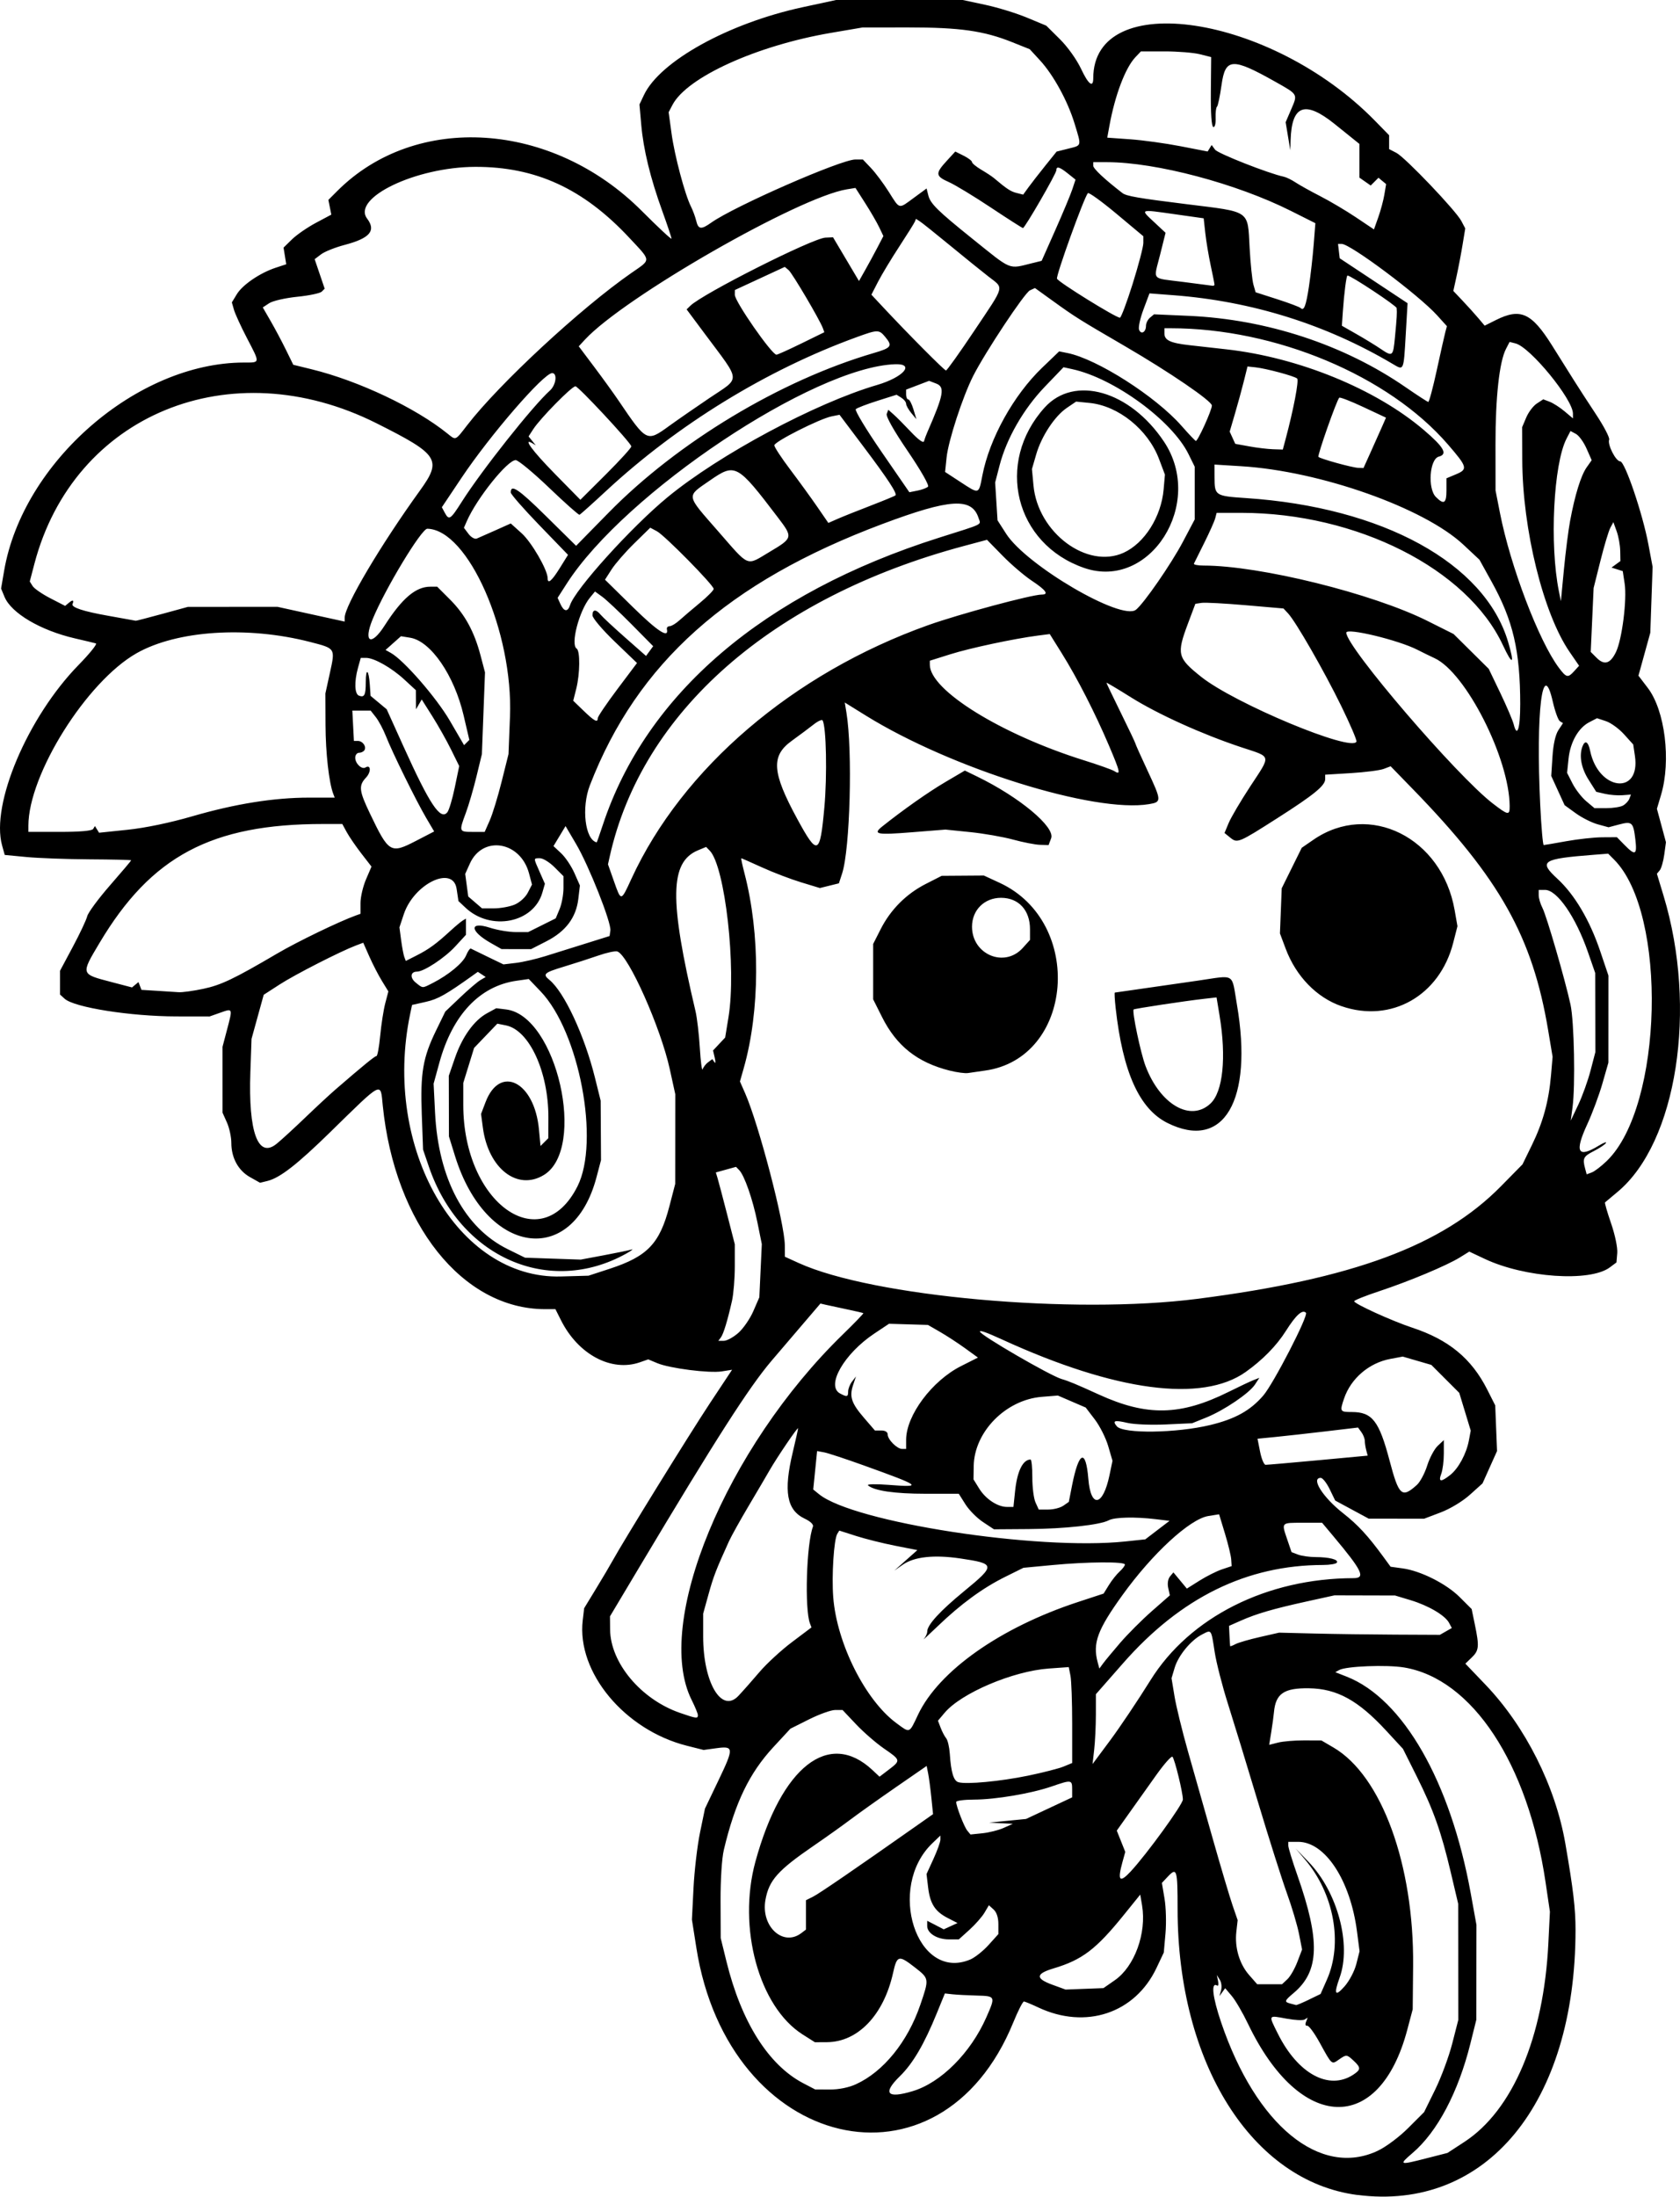 <?xml version="1.0" encoding="UTF-8" standalone="no"?>
<!-- Created with Inkscape (http://www.inkscape.org/) -->

<svg
   width="168.64mm"
   height="220.413mm"
   viewBox="0 0 168.64 220.413"
   version="1.1"
   id="svg1"
   xml:space="preserve"
   xmlns="http://www.w3.org/2000/svg"
   xmlns:svg="http://www.w3.org/2000/svg"><defs
     id="defs1" /><g
     id="layer1"
     transform="translate(121.38,73.891)"><path
       style="fill:#000000"
       d="M 14.861,146.351 C 4.284,144.978 -3.172,133.118 -3.172,117.665 c 0,-4.003 -0.07,-4.228 -1.007,-3.231 l -0.57,0.607 0.266,1.576 c 0.146,0.867 0.19,2.438 0.096,3.492 l -0.17,1.916 -0.729,1.542 c -2.157,4.56 -7.11,6.213 -11.881,3.964 -0.671,-0.316 -1.313,-0.582 -1.427,-0.591 -0.114,-0.009 -0.597,0.936 -1.072,2.1 -7.342,17.981 -28.593,12.977 -31.813,-7.491 l -0.445,-2.827 0.16,-3.175 c 0.088,-1.746 0.382,-4.252 0.654,-5.569 l 0.495,-2.394 1.366,-2.853 c 1.554,-3.246 1.539,-3.449 -0.23,-3.206 l -1.27,0.175 -1.678,-0.423 c -6.255,-1.576 -11.075,-7.378 -10.458,-12.588 l 0.143,-1.211 1.202,-1.973 c 0.661,-1.085 1.398,-2.33 1.637,-2.767 1.064,-1.942 7.745,-12.751 9.773,-15.812 l 2.237,-3.376 -1.025,0.164 c -1.261,0.202 -5.231,-0.303 -6.475,-0.822 l -0.916,-0.383 -0.841,0.293 c -2.855,0.995 -6.188,-0.778 -7.911,-4.208 l -0.565,-1.124 h -1.04 c -8.279,0 -15.092,-8.547 -16.293,-20.439 -0.241,-2.389 0.072,-2.549 -5.278,2.682 -3.317,3.243 -5.049,4.589 -6.298,4.894 l -0.742,0.181 -1.009,-0.567 c -1.179,-0.663 -1.873,-1.936 -1.873,-3.437 0,-0.582 -0.199,-1.501 -0.441,-2.042 l -0.441,-0.984 -9.2e-4,-3.307 -9.3e-4,-3.307 0.442,-1.675 c 0.588,-2.227 0.601,-2.194 -0.649,-1.753 l -1.092,0.385 -3.34,-0.005 c -4.603,-0.006 -10.242,-0.898 -11.207,-1.771 l -0.467,-0.423 v -1.192 -1.192 l 1.286,-2.405 c 0.707,-1.323 1.357,-2.703 1.445,-3.066 0.087,-0.364 1.116,-1.759 2.286,-3.1 1.17,-1.341 2.127,-2.472 2.127,-2.514 1.2e-4,-0.041 -1.875,-0.085 -4.167,-0.098 -2.292,-0.013 -5.148,-0.117 -6.347,-0.232 l -2.18,-0.209 -0.266,-0.958 c -1.145,-4.124 2.568,-12.874 7.687,-18.112 1.114,-1.14 1.893,-2.11 1.731,-2.156 -0.162,-0.046 -1.117,-0.274 -2.123,-0.507 -3.439,-0.797 -6.373,-2.529 -7.049,-4.16 l -0.346,-0.836 0.305,-1.781 c 1.872,-10.916 13.348,-20.882 24.065,-20.897 1.665,-0.002 1.65,0.121 0.306,-2.462 -0.596,-1.145 -1.179,-2.417 -1.297,-2.827 l -0.214,-0.745 0.502,-0.826 c 0.573,-0.942 2.319,-2.131 3.89,-2.65 l 1.067,-0.352 -0.135,-0.835 -0.135,-0.835 0.847,-0.828 c 0.466,-0.455 1.545,-1.2 2.398,-1.655 l 1.551,-0.827 -0.148,-0.738 -0.148,-0.738 0.884,-0.886 c 7.895,-7.909 21.586,-7.014 30.584,2 1.637,1.64 2.977,2.888 2.977,2.773 0,-0.115 -0.413,-1.351 -0.918,-2.746 -1.205,-3.328 -1.902,-6.183 -2.121,-8.687 l -0.178,-2.033 0.451,-0.95 c 1.612,-3.398 8.498,-7.204 15.935,-8.808 l 3.367,-0.726 6.35,0.002 6.35,0.002 2.249,0.48 c 1.237,0.264 3.123,0.843 4.191,1.287 l 1.942,0.807 1.366,1.355 c 0.789,0.783 1.691,2.048 2.137,2.997 0.728,1.552 1.213,1.92 1.214,0.922 0.004,-9.081 17.86,-6.386 28.277,4.267 l 1.422,1.454 v 0.696 0.696 l 0.73,0.378 c 0.885,0.458 5.967,5.785 6.518,6.832 l 0.394,0.748 -0.268,1.633 c -0.147,0.898 -0.416,2.31 -0.598,3.137 l -0.33,1.504 0.955,1.009 c 0.525,0.555 1.233,1.339 1.572,1.742 l 0.617,0.733 1.122,-0.561 c 2.468,-1.234 3.581,-0.734 5.63,2.526 0.798,1.269 1.798,2.862 2.222,3.54 0.425,0.678 1.42,2.213 2.213,3.411 0.792,1.199 1.382,2.332 1.31,2.52 -0.189,0.491 0.67,2.18 1.109,2.18 0.471,0 2.25,5.236 2.831,8.334 l 0.422,2.249 -0.116,3.307 -0.116,3.307 -0.595,2.153 -0.595,2.153 0.94,1.232 c 1.725,2.26 2.349,7.289 1.331,10.72 l -0.417,1.405 0.454,1.678 0.454,1.678 -0.17,1.238 c -0.093,0.681 -0.298,1.393 -0.454,1.581 l -0.285,0.343 0.665,2.197 c 3.433,11.334 1.342,24.778 -4.623,29.733 -0.638,0.53 -1.201,1.001 -1.25,1.047 -0.049,0.045 0.225,0.994 0.61,2.109 0.396,1.146 0.664,2.437 0.619,2.971 l -0.081,0.945 -0.675,0.502 c -1.988,1.477 -8.525,1.032 -12.533,-0.853 l -1.566,-0.737 -0.947,0.586 c -1.316,0.815 -5.099,2.398 -8.092,3.387 -1.382,0.457 -2.513,0.91 -2.513,1.008 0,0.254 3.791,1.979 5.821,2.649 3.678,1.214 5.958,3.097 7.541,6.228 l 0.794,1.571 0.092,2.291 0.092,2.291 -0.729,1.624 -0.729,1.624 -1.268,1.14 c -0.732,0.658 -1.973,1.408 -2.934,1.773 l -1.666,0.632 -2.778,-0.004 -2.778,-0.004 -1.682,-0.908 -1.682,-0.908 -0.553,-1.138 c -0.304,-0.626 -0.708,-1.138 -0.897,-1.138 -1.023,0 0.208,1.948 2.239,3.544 1.502,1.18 2.496,2.257 4.071,4.414 l 0.701,0.959 1.21,0.166 c 1.816,0.249 4.384,1.542 5.73,2.886 l 1.197,1.195 0.324,1.57 c 0.452,2.189 0.414,2.587 -0.316,3.29 l -0.641,0.617 2.031,2.123 c 3.991,4.172 7.007,10.171 8.004,15.92 0.799,4.609 1.026,6.539 1.024,8.693 -0.015,17.389 -8.97,28.25 -21.907,26.571 z m 6.979,-3.686 2.078,-0.531 1.696,-1.105 c 4.854,-3.163 7.965,-10.514 8.431,-19.925 l 0.157,-3.175 -0.438,-2.961 c -1.76,-11.91 -7.36,-20.408 -14.199,-21.545 -1.749,-0.291 -5.826,-0.13 -6.517,0.256 l -0.387,0.217 1.145,0.45 c 5.658,2.225 10.417,10.534 12.446,21.73 l 0.575,3.175 -0.007,4.763 -0.007,4.763 -0.593,2.381 c -1.215,4.879 -3.307,8.84 -5.793,10.971 -1.432,1.227 -1.374,1.249 1.413,0.536 z m -4.904,-0.757 c 0.821,-0.388 2.148,-1.382 3.046,-2.279 l 1.591,-1.591 1.107,-2.249 c 0.609,-1.237 1.381,-3.321 1.717,-4.63 l 0.61,-2.381 -0.006,-5.821 -0.006,-5.821 -0.747,-3.164 c -0.967,-4.094 -1.737,-6.261 -3.424,-9.637 l -1.373,-2.747 -1.689,-1.829 c -2.809,-3.041 -4.936,-4.208 -7.744,-4.249 -2.516,-0.037 -3.349,0.534 -3.518,2.412 -0.034,0.381 -0.156,1.272 -0.27,1.979 l -0.208,1.285 0.894,-0.227 c 0.492,-0.125 1.672,-0.224 2.622,-0.22 l 1.727,0.007 1.219,0.714 c 4.823,2.827 8.08,11.757 7.986,21.894 l -0.041,4.366 -0.548,2.067 c -2.801,10.564 -10.777,10.259 -15.986,-0.612 -0.523,-1.091 -1.252,-2.342 -1.62,-2.778 l -0.67,-0.794 -0.288,0.397 -0.288,0.397 0.166,-0.59 c 0.091,-0.324 0.031,-0.801 -0.133,-1.058 l -0.299,-0.468 0.126,0.596 c 0.069,0.328 0.03,0.537 -0.086,0.465 -0.643,-0.397 -0.48,1.113 0.399,3.702 3.509,10.337 9.95,15.603 15.737,12.866 z m -46.694,-5.975 c 2.834,-0.853 5.807,-3.83 7.379,-7.387 0.946,-2.141 0.94,-2.153 -0.967,-2.203 -0.91,-0.024 -1.999,-0.081 -2.42,-0.127 l -0.767,-0.084 -0.821,2.012 c -1.261,3.092 -2.393,5.02 -3.693,6.29 -1.77,1.73 -1.299,2.278 1.29,1.499 z m -5.708,-0.689 c 2.758,-1.251 5.197,-4.256 6.465,-7.966 0.902,-2.638 0.902,-2.632 -0.54,-3.757 -1.631,-1.27 -1.797,-1.228 -2.195,0.56 -0.939,4.217 -3.529,6.925 -6.639,6.94 l -1.205,0.006 -1.232,-0.781 c -4.385,-2.781 -6.552,-10.715 -4.738,-17.345 2.611,-9.539 7.378,-13.27 11.742,-9.189 l 0.717,0.671 0.937,-0.714 c 1.205,-0.919 1.199,-0.948 -0.496,-2.115 -0.788,-0.543 -2.045,-1.634 -2.793,-2.425 l -1.361,-1.439 h -0.743 c -0.409,0 -1.586,0.422 -2.616,0.937 l -1.873,0.937 -1.698,1.834 c -2.429,2.623 -3.857,5.579 -4.984,10.315 -0.204,0.859 -0.34,2.972 -0.332,5.159 l 0.015,3.704 0.575,2.339 c 1.498,6.089 4.221,10.404 7.718,12.229 l 1.191,0.621 1.455,0.007 c 0.906,0.004 1.899,-0.195 2.631,-0.527 z m 49.928,-0.96 c 0.77,-0.505 0.777,-0.712 0.044,-1.395 -0.697,-0.649 -0.73,-0.652 -1.496,-0.116 -0.727,0.509 -0.684,0.547 -1.907,-1.683 -0.538,-0.981 -1.108,-1.755 -1.267,-1.721 -0.167,0.036 -0.218,-0.121 -0.121,-0.374 l 0.168,-0.437 -0.307,0.19 c -0.169,0.104 -0.983,0.065 -1.81,-0.088 -1.876,-0.347 -1.836,-0.417 -0.867,1.523 2.007,4.017 5.117,5.703 7.562,4.101 z m -4.456,-7.53 1.174,-0.568 0.643,-1.454 c 1.612,-3.645 0.701,-8.622 -2.203,-12.037 l -0.948,-1.115 1.315,1.365 c 2.897,3.007 4.306,8.268 3.106,11.6 -0.606,1.681 -0.455,1.951 0.493,0.879 0.481,-0.544 1.003,-1.535 1.184,-2.249 l 0.324,-1.276 -0.257,-1.984 c -0.666,-5.139 -3.196,-8.996 -5.899,-8.996 h -0.997 v 0.382 c 0,0.21 0.41,1.549 0.912,2.977 2.312,6.579 2.216,9.628 -0.371,11.805 -0.934,0.786 -0.969,0.895 -0.342,1.059 0.255,0.067 0.515,0.135 0.578,0.152 0.063,0.017 0.643,-0.225 1.289,-0.537 z m -19.478,-1.951 c 1.982,-1.374 3.203,-4.727 2.733,-7.508 l -0.183,-1.081 -1.656,2.049 c -2.777,3.436 -4.168,4.495 -7.03,5.35 -1.818,0.543 -1.856,1.016 -0.132,1.645 l 1.323,0.483 1.902,-0.073 1.902,-0.073 z m 17.313,-0.09 c 0.291,-0.271 0.744,-1.055 1.006,-1.741 l 0.477,-1.248 -0.31,-1.577 c -0.171,-0.867 -0.718,-2.703 -1.216,-4.079 -0.498,-1.376 -1.809,-5.508 -2.913,-9.183 -1.104,-3.675 -2.462,-8.114 -3.018,-9.864 -0.556,-1.751 -1.148,-4.067 -1.316,-5.148 -0.363,-2.342 -0.303,-2.26 -1.278,-1.756 -1.116,0.577 -2.37,2.102 -2.738,3.329 l -0.316,1.056 0.301,1.822 c 0.166,1.002 0.77,3.476 1.343,5.497 0.573,2.021 1.702,5.996 2.508,8.834 0.806,2.838 1.695,5.826 1.976,6.641 l 0.51,1.481 -0.132,1.167 c -0.178,1.583 0.309,3.229 1.284,4.34 l 0.81,0.923 h 1.246 1.246 z m -31.84,-1.98 c 0.468,-0.196 1.298,-0.851 1.844,-1.456 l 0.992,-1.1 v -1.017 c 0,-0.643 -0.175,-1.175 -0.476,-1.448 l -0.476,-0.431 -0.443,0.75 c -0.244,0.412 -0.923,1.183 -1.509,1.713 l -1.066,0.963 h -0.999 c -1.181,0 -2.175,-0.615 -2.175,-1.345 v -0.521 l 0.83,0.429 0.83,0.429 0.691,-0.316 0.691,-0.316 -0.989,-0.509 c -1.271,-0.653 -1.768,-1.433 -1.963,-3.081 l -0.157,-1.326 0.695,-1.517 c 0.382,-0.835 0.695,-1.704 0.695,-1.932 v -0.414 l -0.803,0.769 c -4.64,4.445 -1.567,13.915 3.788,11.674 z m -16.942,-2.658 0.463,-0.351 v -1.473 -1.473 l 0.728,-0.365 c 0.616,-0.309 4.194,-2.762 10.612,-7.275 l 1.418,-0.997 -0.17,-1.661 c -0.093,-0.914 -0.238,-2.002 -0.321,-2.419 l -0.151,-0.757 -3.082,2.129 c -1.695,1.171 -3.736,2.623 -4.537,3.226 -0.8,0.603 -2.467,1.791 -3.704,2.639 -3.625,2.486 -4.503,3.47 -4.859,5.443 -0.48,2.656 1.763,4.731 3.603,3.334 z m 33.057,-6.18 c 1.608,-1.725 5.242,-6.733 5.242,-7.225 0,-0.692 -0.812,-4.024 -1.044,-4.287 -0.098,-0.111 -0.826,0.708 -1.617,1.818 -0.792,1.111 -2.01,2.823 -2.707,3.806 l -1.268,1.786 0.427,1.068 0.427,1.068 -0.282,1.016 c -0.522,1.88 -0.292,2.146 0.823,0.95 z m -12.75,-4.373 0.926,-0.412 -1.191,-0.06 -1.191,-0.06 1.852,-0.183 1.852,-0.183 2.315,-1.084 2.315,-1.084 v -0.811 c 0,-0.957 -0.073,-0.968 -2.049,-0.286 -2.061,0.711 -5.635,1.316 -7.806,1.322 -0.982,0.003 -1.786,0.109 -1.786,0.236 0,0.436 0.801,2.501 1.118,2.883 l 0.317,0.382 1.201,-0.123 c 0.66,-0.068 1.618,-0.309 2.127,-0.536 z m 2.446,-5.242 c 1.493,-0.308 3.101,-0.72 3.574,-0.916 l 0.86,-0.356 v -3.949 c 0,-2.172 -0.078,-4.337 -0.172,-4.811 l -0.172,-0.862 -2.01,0.144 c -3.597,0.258 -8.788,2.465 -10.452,4.442 l -0.667,0.792 0.27,0.71 c 0.149,0.391 0.398,0.864 0.553,1.052 0.156,0.188 0.319,0.883 0.364,1.544 0.126,1.88 0.378,2.719 0.861,2.865 0.793,0.239 4.209,-0.081 6.992,-0.655 z m 12.297,-9.583 c 3.942,-6.331 11.689,-10.222 20.381,-10.236 1.234,-0.002 0.88,-0.739 -2.009,-4.187 l -1.149,-1.371 H 9.371 c -2.176,0 -2.127,-0.055 -1.532,1.691 l 0.428,1.256 0.648,0.246 c 0.356,0.135 1.146,0.248 1.755,0.25 1.389,0.004 2.336,0.25 2.147,0.556 -0.08,0.129 -0.703,0.235 -1.386,0.236 -7.655,0.01 -14.286,3.265 -20.073,9.856 l -2.731,3.11 -0.002,2.049 c -0.001,1.127 -0.077,2.704 -0.168,3.504 l -0.165,1.455 1.771,-2.381 c 0.974,-1.31 2.795,-4.025 4.046,-6.034 z m -23.336,3.464 c 2.09,-4.4 8.266,-8.749 16.058,-11.307 l 2.57,-0.844 0.531,-0.859 c 0.292,-0.472 0.773,-1.078 1.069,-1.346 0.296,-0.268 0.538,-0.587 0.538,-0.71 0,-0.307 -3.761,-0.28 -7.276,0.052 l -2.91,0.275 -1.852,0.918 c -2.236,1.108 -4.439,2.72 -6.747,4.937 -0.946,0.909 -1.571,1.482 -1.389,1.275 0.182,-0.208 0.331,-0.54 0.331,-0.739 0,-0.657 1.282,-2.057 3.699,-4.041 3.184,-2.613 3.167,-2.764 -0.378,-3.287 -2.637,-0.39 -4.623,-0.174 -5.772,0.625 l -0.856,0.596 1.159,-1.03 1.159,-1.03 -2.224,-0.437 c -1.223,-0.24 -2.987,-0.681 -3.919,-0.979 l -1.695,-0.542 -0.199,0.322 c -0.343,0.555 -0.577,4.189 -0.409,6.362 0.358,4.641 3.22,10.341 6.346,12.64 1.38,1.015 1.259,1.063 2.169,-0.853 z m -22.098,0.048 c 0,-0.15 -0.281,-0.835 -0.625,-1.521 -3.845,-7.675 3.426,-25.25 15.176,-36.685 1.173,-1.141 2.099,-2.1 2.059,-2.13 -0.04,-0.03 -0.788,-0.205 -1.661,-0.387 -0.873,-0.182 -1.826,-0.387 -2.118,-0.456 l -0.53,-0.124 -1.851,2.165 c -1.018,1.191 -2.387,2.794 -3.042,3.561 -2.258,2.647 -5.6,7.861 -13.231,20.636 l -3.002,5.027 0.012,1.323 c 0.031,3.347 3.106,7.012 7.017,8.363 1.647,0.569 1.795,0.588 1.795,0.227 z m 4.061,-1.931 c 0.458,-0.485 1.414,-1.565 2.123,-2.4 0.709,-0.835 2.173,-2.183 3.254,-2.996 l 1.964,-1.478 -0.15,-0.391 c -0.553,-1.442 -0.353,-8.026 0.296,-9.717 0.081,-0.212 -0.242,-0.528 -0.824,-0.803 -1.812,-0.86 -2.146,-2.725 -1.197,-6.684 0.29,-1.21 0.527,-2.28 0.527,-2.378 0,-0.206 -2.134,2.939 -2.876,4.238 -0.273,0.478 -1.203,2.06 -2.066,3.515 -0.863,1.455 -1.758,3.063 -1.99,3.572 -1.3,2.861 -1.557,3.527 -2.051,5.31 l -0.542,1.955 v 2.287 c 0,4.635 1.846,7.754 3.532,5.97 z m 38.336,-5.336 c 0.752,-0.873 2.179,-2.3 3.172,-3.172 l 1.806,-1.584 -0.163,-0.742 c -0.098,-0.444 -0.026,-0.906 0.178,-1.152 l 0.341,-0.411 0.675,0.814 0.675,0.814 1.278,-0.803 c 0.703,-0.442 1.715,-0.949 2.249,-1.128 l 0.971,-0.325 -0.043,-0.667 c -0.024,-0.367 -0.307,-1.537 -0.63,-2.6 l -0.587,-1.933 -1.081,0.173 c -1.855,0.297 -5.619,3.763 -8.629,7.945 -2.507,3.484 -2.994,4.806 -2.48,6.728 l 0.17,0.634 0.366,-0.502 c 0.201,-0.276 0.981,-1.217 1.732,-2.09 z m 14.008,-0.572 1.936,-0.44 3.572,0.088 c 1.965,0.049 5.596,0.098 8.07,0.109 l 4.498,0.021 0.599,-0.342 0.599,-0.342 -0.279,-0.522 c -0.402,-0.751 -2.068,-1.731 -3.863,-2.272 l -1.553,-0.468 -3.043,-0.008 -3.043,-0.008 -2.778,0.611 c -3.368,0.741 -5.043,1.229 -6.615,1.925 l -1.191,0.527 0.047,0.978 c 0.026,0.538 0.056,1.012 0.066,1.054 0.011,0.042 0.249,-0.048 0.531,-0.198 0.281,-0.151 1.383,-0.472 2.447,-0.713 z m -13.511,-9.59 2.016,-0.212 1.216,-0.929 1.216,-0.929 -1.38,-0.166 c -2.084,-0.25 -4.131,-0.203 -4.713,0.108 -0.878,0.47 -4.43,0.859 -8.067,0.884 l -3.463,0.024 -1.1,-0.728 c -0.605,-0.4 -1.4,-1.203 -1.766,-1.783 l -0.666,-1.056 h -3.339 c -3.102,0 -5.155,-0.3 -5.775,-0.844 -0.143,-0.126 0.768,-0.147 2.051,-0.049 3.496,0.269 3.335,0.141 -2.455,-1.944 -1.819,-0.655 -3.621,-1.249 -4.005,-1.319 l -0.698,-0.128 -0.194,1.929 -0.194,1.929 0.586,0.475 c 3.485,2.822 21.919,5.665 30.73,4.739 z m -6.212,-3.586 0.552,-0.386 0.32,-1.628 c 0.682,-3.467 1.387,-3.757 1.64,-0.674 0.244,2.977 1.468,2.762 2.122,-0.373 L -9.707,72.684 -10.138,71.209 c -0.237,-0.812 -0.841,-2.014 -1.343,-2.671 l -0.913,-1.196 -1.398,-0.602 -1.398,-0.602 -1.605,0.129 c -3.624,0.291 -6.793,3.511 -6.843,6.952 l -0.019,1.335 0.568,0.917 c 0.652,1.053 1.848,1.843 2.79,1.843 h 0.649 l 0.167,-1.6 c 0.207,-1.984 0.775,-3.142 1.549,-3.159 0.102,-0.002 0.183,0.806 0.18,1.795 -0.003,0.99 0.141,2.121 0.32,2.514 l 0.325,0.714 h 0.957 c 0.526,0 1.205,-0.174 1.509,-0.386 z m 35.485,-2.082 c 0.328,-0.295 0.796,-1.17 1.04,-1.944 0.244,-0.774 0.719,-1.666 1.057,-1.983 l 0.613,-0.576 v 1.352 c 0,0.743 -0.116,1.657 -0.258,2.03 -0.313,0.823 -0.045,0.861 0.891,0.125 0.834,-0.656 1.632,-2.131 1.886,-3.486 l 0.182,-0.972 -0.576,-1.895 -0.576,-1.895 -1.402,-1.402 -1.402,-1.402 -1.434,-0.417 -1.434,-0.417 -1.25,0.234 c -2.135,0.399 -3.958,1.961 -4.642,3.978 -0.441,1.3 -0.413,1.35 0.771,1.35 2.057,0 2.744,0.883 3.799,4.875 0.933,3.533 1.231,3.799 2.734,2.446 z m -9.908,-2.481 4.976,-0.463 -0.144,-0.535 c -0.079,-0.294 -0.145,-0.72 -0.147,-0.947 -0.002,-0.227 -0.156,-0.621 -0.342,-0.875 l -0.338,-0.463 -3.3,0.39 c -1.815,0.215 -4.085,0.467 -5.044,0.561 l -1.745,0.171 0.258,1.306 c 0.142,0.718 0.391,1.309 0.554,1.312 0.163,0.003 2.535,-0.203 5.272,-0.457 z m -41.356,-2.054 c 0,-2.446 2.594,-5.923 5.518,-7.397 l 1.69,-0.852 -1.289,-0.934 c -0.709,-0.513 -1.838,-1.25 -2.509,-1.637 l -1.22,-0.704 -1.955,-0.058 -1.955,-0.058 -1.471,0.98 c -3.043,2.028 -4.883,5.242 -3.441,6.014 0.702,0.376 0.811,0.348 0.811,-0.205 0,-0.263 0.177,-0.71 0.393,-0.992 l 0.393,-0.514 -0.288,0.865 c -0.391,1.17 -0.172,1.822 1.105,3.303 l 1.084,1.257 h 0.641 c 0.393,0 0.641,0.153 0.641,0.397 0,0.513 0.942,1.455 1.455,1.455 h 0.397 z M 0.107,69.095 C 2.614,68.488 4.125,67.649 5.429,66.138 c 1.026,-1.189 4.555,-8.035 4.282,-8.308 -0.357,-0.358 -1.007,0.232 -2.017,1.831 -0.928,1.47 -2.348,2.918 -4.031,4.111 -4.376,3.103 -13.054,1.953 -24.4,-3.235 -1.605,-0.734 -2.278,-0.975 -2.278,-0.817 0,0.333 7.053,4.427 8.202,4.761 0.726,0.211 1.489,0.529 3.736,1.554 4.834,2.207 8.206,2.135 13.053,-0.279 1.025,-0.511 2.133,-1.033 2.462,-1.162 l 0.598,-0.234 -0.442,0.675 c -0.575,0.877 -3.108,2.591 -4.899,3.313 l -1.41,0.569 -2.646,0.121 c -1.455,0.067 -3.178,-0.002 -3.829,-0.153 -1.322,-0.306 -1.556,-0.233 -1.083,0.337 0.636,0.766 5.988,0.693 9.381,-0.128 z M -47.267,59.854 c 0.496,-0.436 1.174,-1.418 1.506,-2.183 l 0.604,-1.391 0.124,-2.669 0.124,-2.669 -0.442,-2.182 c -0.469,-2.316 -1.302,-4.702 -1.829,-5.243 l -0.318,-0.326 -1.013,0.28 -1.013,0.28 0.174,0.576 c 0.096,0.317 0.524,1.938 0.952,3.602 l 0.777,3.027 v 2.214 c 0,1.218 -0.126,2.773 -0.279,3.456 -0.449,1.996 -0.856,3.334 -1.124,3.689 l -0.249,0.331 h 0.552 c 0.304,0 0.958,-0.356 1.454,-0.792 z M -1.187,56.434 C 14.434,54.431 23.416,51.102 29.286,45.139 l 2.163,-2.197 0.942,-1.93 c 1.113,-2.279 1.695,-4.401 1.918,-6.985 l 0.162,-1.88 -0.446,-2.664 C 32.458,20.113 29.179,14.271 20.45,5.297 l -2.237,-2.3 -0.694,0.264 c -0.381,0.145 -1.859,0.335 -3.284,0.422 l -2.591,0.158 V 4.28 c 0,0.658 -1.105,1.562 -4.762,3.897 -3.951,2.523 -4.05,2.563 -4.776,1.975 l -0.569,-0.461 0.421,-1.008 c 0.232,-0.554 1.196,-2.191 2.143,-3.636 2.135,-3.258 2.205,-2.936 -0.857,-3.95 -3.933,-1.303 -8.397,-3.322 -11.113,-5.027 -1.346,-0.845 -2.447,-1.5 -2.447,-1.454 0,0.045 0.655,1.411 1.455,3.035 0.8,1.624 1.455,3.004 1.455,3.066 0,0.062 0.536,1.259 1.191,2.661 1.447,3.097 1.453,3.202 0.184,3.417 -5.476,0.925 -19.873,-3.574 -28.442,-8.889 l -2.108,-1.307 0.165,1.002 c 0.632,3.83 0.367,13.709 -0.433,16.157 l -0.322,0.984 -0.954,0.236 -0.954,0.236 -1.896,-0.576 c -1.043,-0.317 -2.801,-0.988 -3.908,-1.493 -1.106,-0.504 -2.045,-0.917 -2.085,-0.917 -0.041,0 0.103,0.677 0.318,1.503 1.588,6.081 1.56,13.815 -0.072,19.551 l -0.382,1.343 0.515,1.17 c 1.379,3.132 3.98,13.092 3.989,15.274 l 0.004,1.139 1.389,0.632 c 7.424,3.379 27.581,5.189 40.018,3.594 z m -3,-17.645 c -2.824,-1.407 -4.49,-5.104 -5.204,-11.547 -0.093,-0.837 -0.13,-1.529 -0.083,-1.537 0.047,-0.009 1.216,-0.177 2.599,-0.373 1.382,-0.196 3.97,-0.568 5.75,-0.827 3.819,-0.554 3.352,-0.842 3.909,2.406 1.65,9.623 -1.325,14.691 -6.971,11.878 z M 0.132,36.836 C 1.382,35.662 1.737,32.209 1.04,28.005 l -0.301,-1.817 -1.228,0.139 c -1.929,0.218 -7.009,0.986 -7.095,1.072 -0.181,0.181 0.704,4.39 1.194,5.678 1.473,3.876 4.526,5.635 6.523,3.759 z M -26.058,33.532 c -3.235,-0.815 -5.324,-2.469 -6.779,-5.368 l -0.894,-1.782 V 23.604 20.826 l 0.752,-1.483 c 0.996,-1.964 2.567,-3.539 4.526,-4.538 l 1.601,-0.816 2.117,-0.015 2.117,-0.015 1.587,0.735 c 8.528,3.948 7.441,17.627 -1.497,18.841 -0.632,0.086 -1.387,0.195 -1.678,0.243 -0.291,0.048 -1.124,-0.063 -1.852,-0.247 z m 7.342,-12.304 0.728,-0.807 V 19.341 c 0,-1.909 -1.144,-3.146 -2.91,-3.146 -1.674,0 -2.91,1.232 -2.91,2.898 0,2.798 3.262,4.165 5.093,2.134 z m 32.003,5.844 C 10.789,26.209 8.719,24.079 7.676,21.298 l -0.574,-1.53 0.089,-2.264 0.089,-2.264 1.005,-2.032 1.005,-2.032 1.175,-0.809 c 5.604,-3.856 12.893,-0.227 14.171,7.054 l 0.285,1.624 -0.43,1.677 c -1.359,5.304 -6.232,8.066 -11.204,6.348 z m -32.97,-16.718 c -1.005,-0.274 -2.943,-0.612 -4.308,-0.751 l -2.481,-0.254 -3.326,0.266 c -3.6,0.288 -4.009,0.207 -3.004,-0.593 2.128,-1.692 4.608,-3.437 6.318,-4.443 l 1.956,-1.152 1.217,0.591 c 4.262,2.071 7.873,5.081 7.445,6.207 l -0.258,0.679 -0.866,-0.026 c -0.477,-0.014 -1.689,-0.25 -2.694,-0.524 z m -40.482,43.059 c 3.781,-1.238 5.006,-2.522 5.978,-6.261 l 0.585,-2.249 0.004,-4.498 0.004,-4.498 -0.554,-2.527 c -0.912,-4.156 -4.12,-11.364 -5.251,-11.798 -0.196,-0.075 -1.049,0.104 -1.897,0.399 -0.847,0.295 -2.403,0.797 -3.458,1.116 -2.028,0.614 -2.183,0.754 -1.476,1.334 1.495,1.227 3.519,5.572 4.572,9.814 l 0.573,2.307 0.017,2.984 0.017,2.984 -0.451,1.708 c -2.409,9.131 -11.114,7.835 -14.2,-2.114 l -0.613,-1.975 -0.007,-3.043 -0.007,-3.043 0.621,-1.8 c 0.729,-2.11 1.918,-3.765 3.215,-4.473 l 0.926,-0.505 1.002,0.124 c 5.066,0.627 8.105,13.97 3.781,16.606 -2.661,1.622 -5.581,-0.643 -6.126,-4.752 l -0.182,-1.371 0.453,-1.187 c 1.454,-3.807 4.91,-2.044 5.359,2.733 l 0.157,1.671 0.392,-0.392 0.392,-0.392 0.006,-2.072 c 0.013,-4.591 -1.918,-8.778 -4.263,-9.247 l -0.862,-0.172 -1.166,1.216 -1.166,1.216 -0.543,1.757 -0.543,1.757 v 2.208 c 0,9.861 7.811,15.424 11.465,8.163 2.262,-4.494 0.176,-15.509 -3.702,-19.557 l -1.19,-1.242 -1.236,0.177 c -3.694,0.53 -6.422,3.427 -7.735,8.214 l -0.58,2.112 0.145,2.911 c 0.331,6.625 2.962,11.561 7.301,13.697 l 1.73,0.852 2.795,0.096 2.795,0.096 2.31,-0.433 c 1.27,-0.238 2.518,-0.495 2.772,-0.572 0.254,-0.076 0.019,0.107 -0.521,0.407 -7.753,4.309 -16.692,0.373 -19.798,-8.717 l -0.588,-1.72 -0.129,-3.551 c -0.151,-4.153 0.111,-5.684 1.435,-8.402 l 0.925,-1.899 1.499,-1.427 c 0.825,-0.785 1.738,-1.565 2.029,-1.734 l 0.529,-0.308 -0.395,-0.259 -0.395,-0.259 -0.448,0.32 c -2.752,1.967 -3.545,2.415 -4.761,2.689 l -1.395,0.314 -0.19,0.908 c -2.816,13.444 4.756,26.627 15.125,26.336 l 2.778,-0.078 z M 39.928,42.581 c 5.635,-5.469 6.093,-24.842 0.714,-30.221 l -0.594,-0.594 -1.435,0.112 c -5.21,0.406 -5.573,0.644 -3.659,2.407 1.729,1.593 3.247,4.159 4.294,7.26 l 0.829,2.455 -0.002,4.366 -0.002,4.366 -0.602,2.099 c -0.331,1.154 -1.013,2.987 -1.514,4.072 -1.305,2.825 -0.968,3.451 1.16,2.154 0.485,-0.295 0.804,-0.412 0.71,-0.26 -0.094,0.153 -0.64,0.516 -1.212,0.808 -1.057,0.539 -1.154,0.732 -0.878,1.759 l 0.155,0.577 0.514,-0.19 c 0.283,-0.105 0.968,-0.631 1.523,-1.169 z m -133.541,-1.703 c 0.484,-0.395 1.773,-1.576 2.865,-2.625 1.091,-1.049 2.461,-2.319 3.043,-2.822 2.802,-2.422 3.952,-3.36 4.117,-3.36 0.099,0 0.267,-0.923 0.374,-2.051 0.107,-1.128 0.335,-2.586 0.506,-3.241 l 0.312,-1.191 -0.645,-1.052 c -0.355,-0.578 -0.922,-1.678 -1.261,-2.443 l -0.615,-1.391 -0.733,0.277 c -1.568,0.593 -6.114,2.914 -7.647,3.905 l -1.611,1.041 -0.611,2.212 -0.611,2.212 -0.117,3.335 c -0.212,6.033 0.769,8.712 2.635,7.192 z m 131.895,-7.352 0.483,-1.852 -0.009,-3.969 -0.009,-3.969 -0.736,-2.117 c -1.225,-3.523 -3.088,-6.218 -4.3,-6.218 h -0.634 v 0.542 c 0,0.298 0.17,0.871 0.378,1.273 0.415,0.802 2.264,7.172 2.814,9.694 0.37,1.697 0.496,8.129 0.202,10.319 l -0.178,1.323 0.753,-1.587 c 0.414,-0.873 0.97,-2.421 1.236,-3.44 z m -88.574,-0.837 0.418,-0.308 0.208,0.308 c 0.114,0.169 0.13,-0.026 0.035,-0.434 l -0.173,-0.742 0.608,-0.648 0.608,-0.648 0.336,-2.05 c 0.807,-4.922 -0.346,-15.135 -1.885,-16.707 l -0.362,-0.37 -0.804,0.333 c -2.851,1.181 -2.911,4.92 -0.26,16.15 0.155,0.655 0.35,2.322 0.434,3.704 0.084,1.382 0.212,2.335 0.285,2.117 0.072,-0.218 0.32,-0.536 0.55,-0.705 z M -100.989,25.331 c 1.81,-0.384 3.088,-0.993 7.462,-3.561 2.008,-1.179 6.192,-3.2 7.871,-3.804 l 0.463,-0.166 V 16.716 c 0,-0.596 0.249,-1.662 0.552,-2.368 l 0.552,-1.284 -1.015,-1.311 c -0.558,-0.721 -1.218,-1.684 -1.466,-2.138 l -0.451,-0.827 h -1.932 c -11.192,0 -17.256,3.228 -22.443,11.946 -1.883,3.165 -1.902,3.1 1.187,3.909 l 2.08,0.545 0.324,-0.269 0.324,-0.269 0.15,0.39 0.15,0.39 1.535,0.096 c 0.844,0.053 1.833,0.116 2.196,0.141 0.364,0.025 1.471,-0.126 2.459,-0.336 z m 23.02,-0.572 c 1.62,-0.829 3.059,-2.015 3.377,-2.783 0.176,-0.425 0.393,-0.733 0.482,-0.684 0.089,0.049 0.86,0.425 1.714,0.837 l 1.552,0.748 1.249,-0.148 c 0.687,-0.081 2.013,-0.386 2.946,-0.677 0.934,-0.291 2.769,-0.865 4.079,-1.275 l 2.381,-0.746 0.079,-0.554 c 0.111,-0.776 -2.153,-6.49 -3.433,-8.666 l -1.066,-1.812 -0.606,1.004 -0.606,1.004 0.771,0.721 c 0.424,0.396 1.021,1.285 1.327,1.976 l 0.555,1.255 -0.159,1.344 c -0.222,1.877 -1.264,3.263 -3.194,4.25 l -1.55,0.793 -1.483,-0.003 -1.483,-0.003 -1.073,-0.608 c -2.129,-1.205 -2.188,-2.212 -0.09,-1.535 0.746,0.241 1.915,0.438 2.597,0.438 h 1.241 l 1.383,-0.689 1.383,-0.689 0.389,-0.931 c 0.214,-0.512 0.389,-1.464 0.389,-2.115 v -1.185 l -0.9,-0.9 c -0.495,-0.495 -1.15,-0.9 -1.455,-0.9 -0.675,0 -0.673,-0.068 -0.033,1.379 l 0.523,1.182 -0.253,0.882 c -0.875,3.053 -5.184,3.9 -7.717,1.518 l -0.707,-0.664 -0.184,-1.226 c -0.361,-2.406 -4.286,-0.516 -5.306,2.555 l -0.434,1.308 0.172,1.299 c 0.095,0.714 0.239,1.472 0.32,1.685 l 0.148,0.386 1.099,-0.558 c 1.209,-0.614 1.951,-1.154 3.348,-2.437 0.509,-0.468 1.075,-0.941 1.257,-1.052 l 0.331,-0.202 v 0.815 0.815 l -1.085,1.177 c -1.062,1.152 -3.137,2.515 -3.828,2.515 -0.66,0 -0.731,0.612 -0.127,1.101 0.726,0.588 0.639,0.585 1.68,0.053 z m 8.246,-7.88 c 0.508,-0.212 1.084,-0.733 1.323,-1.195 l 0.423,-0.819 -0.298,-1.12 c -0.859,-3.225 -4.646,-3.851 -5.94,-0.983 l -0.467,1.035 0.152,1.133 0.152,1.133 0.693,0.596 0.693,0.596 h 1.184 c 0.651,0 1.589,-0.169 2.084,-0.376 z m 11.724,-2.587 c 5.115,-11.114 16.25,-20.628 29.79,-25.455 3.1,-1.105 10.391,-3.068 11.396,-3.068 0.747,0 0.436,-0.44 -0.975,-1.377 -0.764,-0.508 -2.092,-1.642 -2.952,-2.521 l -1.563,-1.598 -2.318,0.62 c -19.237,5.148 -32.322,16.621 -35.558,31.175 l -0.171,0.767 0.593,1.68 c 0.731,2.07 0.701,2.073 1.759,-0.225 z m 100.777,-3.962 c -0.204,-1.719 -0.332,-1.836 -1.631,-1.492 l -1.058,0.28 -1.084,-0.296 c -0.596,-0.163 -1.589,-0.662 -2.206,-1.109 l -1.122,-0.813 -0.671,-1.466 -0.671,-1.466 0.124,-1.939 c 0.079,-1.225 0.296,-2.201 0.59,-2.65 l 0.466,-0.71 -0.31,-0.191 c -0.17,-0.105 -0.492,-0.989 -0.714,-1.965 -1.033,-4.53 -1.711,1.031 -1.262,10.359 0.107,2.219 0.265,4.033 0.352,4.03 0.087,-0.003 1.11,-0.177 2.274,-0.388 1.164,-0.21 2.781,-0.387 3.594,-0.392 l 1.477,-0.009 0.772,0.786 c 1.079,1.1 1.266,1.001 1.08,-0.568 z m -122.407,0.156 1.831,-0.948 -0.805,-1.367 c -1.001,-1.702 -3.383,-6.536 -4.034,-8.19 -0.268,-0.68 -0.723,-1.537 -1.011,-1.903 l -0.524,-0.666 h -0.92 -0.92 l 0.079,1.521 0.079,1.521 h 0.397 c 0.481,0 0.884,0.566 0.66,0.928 -0.089,0.144 -0.334,0.262 -0.543,0.262 -0.21,0 -0.381,0.224 -0.381,0.497 0,0.583 0.657,1.207 1.028,0.977 0.543,-0.336 0.588,0.446 0.058,1.01 -0.762,0.811 -0.707,1.319 0.39,3.609 1.896,3.961 2.072,4.066 4.617,2.749 z m 40.998,-3.34 c 0.293,-3.232 0.194,-8.127 -0.176,-8.75 -0.067,-0.113 -0.465,0.066 -0.885,0.397 -0.419,0.331 -1.42,1.078 -2.224,1.66 -2.087,1.512 -1.97,3.159 0.554,7.805 2.054,3.779 2.296,3.68 2.731,-1.113 z m -22.228,1.708 c 4.362,-13.157 16.163,-23.226 33.743,-28.791 4.614,-1.46 4.195,-1.254 3.972,-1.956 -0.668,-2.105 -2.844,-1.974 -9.663,0.581 -15.494,5.806 -24.61,13.946 -29.359,26.217 -0.869,2.246 -0.486,5.456 0.684,5.728 0.017,0.004 0.297,-0.797 0.622,-1.779 z m -51.171,0.435 0.181,-0.293 0.207,0.335 0.207,0.335 2.869,-0.299 c 1.777,-0.185 4.249,-0.7 6.495,-1.352 4.309,-1.252 8.193,-1.872 11.716,-1.872 h 2.574 l -0.146,-0.38 c -0.431,-1.124 -0.765,-4.09 -0.777,-6.896 l -0.013,-3.175 0.457,-2.086 c 0.541,-2.465 0.567,-2.424 -1.99,-3.082 -6.322,-1.627 -13.384,-1.165 -17.432,1.138 -5.011,2.851 -10.848,12.161 -10.848,17.3 v 0.619 h 3.159 c 2.024,0 3.224,-0.105 3.34,-0.293 z m 39.811,-0.856 c 0.28,-0.632 0.818,-2.388 1.196,-3.903 l 0.688,-2.753 0.148,-3.769 c 0.333,-8.478 -4.193,-18.757 -8.298,-18.846 -0.582,-0.013 -4.24,6.039 -5.493,9.088 -0.956,2.327 -0.15,2.749 1.205,0.632 1.75,-2.735 3.126,-3.905 4.591,-3.905 h 0.687 l 1.288,1.288 c 1.494,1.494 2.433,3.213 3.064,5.61 l 0.448,1.701 -0.156,4.101 -0.156,4.101 -0.545,2.249 c -0.3,1.237 -0.78,2.879 -1.066,3.648 -0.701,1.885 -0.693,1.908 0.685,1.908 h 1.206 z m -4.259,-0.815 c 0.172,-0.207 0.511,-1.336 0.753,-2.509 l 0.441,-2.132 -0.818,-1.659 c -0.45,-0.912 -1.297,-2.416 -1.882,-3.341 l -1.064,-1.683 -0.286,0.492 -0.286,0.492 -0.008,-0.958 -0.008,-0.958 -1.164,-1.073 c -1.287,-1.186 -3.027,-2.169 -3.84,-2.169 h -0.527 l -0.276,0.992 c -0.388,1.397 -0.347,2.629 0.092,2.798 0.554,0.213 0.687,-0.052 0.687,-1.365 0,-1.469 0.301,-1.275 0.405,0.262 l 0.076,1.124 0.81,0.674 0.81,0.674 1.691,3.741 c 2.624,5.805 3.704,7.428 4.393,6.598 z m 106.64,-0.616 c -0.026,-4.789 -4.399,-13.406 -7.537,-14.851 -0.437,-0.201 -1.214,-0.581 -1.728,-0.844 -1.904,-0.976 -7.136,-2.234 -7.136,-1.716 0,1.438 11.093,14.366 14.714,17.147 1.543,1.186 1.692,1.209 1.687,0.265 z m 11.367,-0.059 c 0.264,-0.141 0.554,-0.448 0.644,-0.682 l 0.163,-0.424 -0.859,0.065 c -0.473,0.036 -1.256,-0.026 -1.742,-0.138 l -0.882,-0.203 -0.771,-1.217 c -0.739,-1.165 -0.967,-2.412 -0.611,-3.34 0.257,-0.67 0.577,-0.486 0.769,0.441 0.83,4.022 5.091,4.504 4.495,0.509 l -0.171,-1.145 -0.924,-1.023 c -0.508,-0.563 -1.326,-1.156 -1.817,-1.317 l -0.892,-0.295 -0.784,0.406 c -1.09,0.563 -1.905,2.004 -2.076,3.669 l -0.145,1.408 0.549,1.077 c 0.302,0.592 0.921,1.389 1.375,1.771 l 0.826,0.695 h 1.188 c 0.653,0 1.404,-0.116 1.668,-0.257 z m -51.582,-6.006 c -1.396,-3.279 -3.202,-6.809 -4.75,-9.285 l -1.201,-1.922 -1.191,0.154 c -2.416,0.313 -6.806,1.249 -8.797,1.876 l -2.051,0.645 v 0.404 c 0,2.552 7.149,6.983 15.478,9.592 1.455,0.456 2.821,0.941 3.035,1.079 0.676,0.434 0.611,0.121 -0.524,-2.545 z M -74.838,-2.09 c -0.943,-4.043 -3.302,-7.477 -5.368,-7.812 l -0.925,-0.15 -0.774,0.689 -0.774,0.689 0.529,0.295 c 1.301,0.725 4.573,4.483 5.926,6.806 l 1.428,2.452 0.264,-0.264 0.264,-0.264 z m 88.08,-0.987 c -1.72,-3.516 -4.541,-8.425 -5.323,-9.265 l -0.46,-0.494 -3.794,-0.328 c -2.087,-0.181 -4.077,-0.286 -4.424,-0.235 l -0.63,0.094 -0.744,1.984 c -1.153,3.075 -1.06,3.444 1.342,5.353 3.369,2.678 15.15,7.585 15.575,6.488 0.053,-0.137 -0.641,-1.756 -1.542,-3.598 z m 17.98,-0.123 c -0.004,-5.389 -0.71,-8.418 -2.869,-12.317 l -1.225,-2.212 -1.607,-1.503 c -3.959,-3.704 -14.381,-7.388 -22.277,-7.876 l -2.712,-0.168 0.004,1.297 c 0.006,1.818 0.069,1.86 3.171,2.066 13.715,0.914 23.957,6.533 26.297,14.426 0.679,2.29 0.457,2.427 -0.524,0.325 C 25.905,-16.816 14.801,-22.427 3.22,-22.432 l -2.472,-0.001 -0.142,0.542 c -0.078,0.298 -0.568,1.399 -1.09,2.447 -0.522,1.048 -0.992,1.995 -1.046,2.104 -0.054,0.109 0.382,0.198 0.969,0.198 5.651,0 16.972,2.802 22.497,5.568 l 2.595,1.299 1.765,1.748 1.765,1.748 1.163,2.425 c 0.64,1.334 1.245,2.752 1.345,3.151 0.344,1.376 0.654,0.427 0.652,-1.998 z m -92.602,1.377 c 0,-0.161 0.887,-1.473 1.972,-2.917 l 1.972,-2.624 -2.236,-2.147 c -1.236,-1.187 -2.236,-2.367 -2.236,-2.639 0,-0.611 0.348,-0.633 0.828,-0.053 0.2,0.242 1.305,1.27 2.457,2.285 l 2.094,1.846 0.358,-0.49 0.358,-0.49 -2.187,-2.212 c -1.203,-1.216 -2.517,-2.451 -2.92,-2.744 l -0.733,-0.532 -0.507,0.617 c -1.087,1.323 -1.972,4.72 -1.333,5.115 0.358,0.221 0.335,2.53 -0.04,4.019 l -0.305,1.21 1.032,0.997 c 1.092,1.055 1.429,1.234 1.429,0.757 z m 98.03,-4.736 0.481,-0.531 -0.954,-1.387 c -2.639,-3.836 -4.727,-12.297 -4.75,-19.247 l -0.011,-3.307 0.411,-0.972 c 0.226,-0.534 0.703,-1.163 1.059,-1.396 l 0.648,-0.424 0.646,0.246 c 0.355,0.135 1.026,0.566 1.491,0.957 l 0.845,0.711 -0.002,-0.487 c -0.007,-1.434 -4.282,-6.655 -5.758,-7.033 l -0.601,-0.154 -0.364,0.704 c -0.664,1.286 -1.057,4.86 -1.052,9.568 l 0.005,4.63 0.445,2.267 c 1.055,5.367 3.906,12.854 5.913,15.527 0.756,1.006 0.905,1.038 1.547,0.329 z m 4.181,-1.904 c 0.61,-1.249 1.119,-5.258 0.872,-6.878 l -0.189,-1.243 -0.564,-0.179 -0.564,-0.179 0.446,-0.326 0.446,-0.326 -0.02,-1.029 c -0.011,-0.566 -0.17,-1.445 -0.353,-1.953 l -0.333,-0.924 -0.308,0.575 c -0.169,0.316 -0.615,1.803 -0.991,3.305 l -0.684,2.73 -0.145,3.207 -0.145,3.207 0.58,0.58 c 0.782,0.782 1.378,0.61 1.952,-0.565 z m -95.266,-2.294 c -0.036,-0.164 0.084,-0.298 0.267,-0.298 0.183,0 0.63,-0.268 0.992,-0.595 0.362,-0.328 1.284,-1.113 2.048,-1.744 0.764,-0.632 1.389,-1.264 1.389,-1.405 0,-0.378 -4.908,-5.362 -5.694,-5.783 l -0.673,-0.36 -1.605,1.571 c -0.883,0.864 -1.905,2.038 -2.272,2.608 l -0.667,1.038 2.806,2.756 c 2.472,2.427 3.623,3.174 3.409,2.213 z m -50.671,-1.532 2.583,-0.706 4.498,-0.004 4.498,-0.004 2.778,0.611 c 1.528,0.336 3.046,0.669 3.373,0.74 l 0.595,0.129 v -0.391 c 0,-1.197 3.603,-7.28 7.553,-12.751 2.238,-3.1 1.906,-3.615 -4.358,-6.756 -14.662,-7.353 -30.41,-0.884 -34.342,14.108 l -0.463,1.767 0.287,0.459 c 0.158,0.253 0.957,0.804 1.775,1.225 l 1.488,0.766 0.404,-0.335 c 0.367,-0.305 0.509,-0.244 0.338,0.145 -0.148,0.337 1.088,0.743 3.616,1.188 1.468,0.258 2.697,0.48 2.731,0.492 0.035,0.012 1.225,-0.296 2.646,-0.684 z m 97.753,-0.419 c 0.8,-0.633 3.542,-4.598 4.717,-6.823 l 1.183,-2.239 v -2.646 -2.646 l -0.624,-1.266 c -1.655,-3.362 -7.456,-7.603 -11.65,-8.518 l -0.896,-0.196 -1.882,1.961 c -2.131,2.221 -3.835,5.184 -4.535,7.886 l -0.445,1.72 0.119,1.897 0.119,1.897 0.866,1.35 c 2.037,3.175 11.586,8.762 13.027,7.622 z m -5.191,-4.195 c -6.958,-2.393 -8.974,-10.561 -3.972,-16.096 2.971,-3.288 8.564,-1.691 11.977,3.421 4.137,6.195 -1.392,14.95 -8.005,12.676 z m 3.95,-1.524 c 2.1,-0.954 3.781,-3.61 4.021,-6.356 l 0.13,-1.485 -0.594,-1.574 c -1.111,-2.943 -4.071,-5.329 -6.969,-5.618 l -1.353,-0.135 -0.926,0.628 c -1.22,0.827 -2.547,2.838 -3.079,4.666 l -0.428,1.473 0.155,1.658 c 0.441,4.725 5.379,8.407 9.043,6.743 z m -55.567,5.263 c 0.505,-1.591 6.152,-7.841 9.792,-10.838 5.196,-4.278 14.868,-9.456 21.034,-11.261 2.632,-0.77 3.837,-2.145 1.824,-2.081 -8.201,0.264 -27.14,12.907 -32.984,22.021 l -0.911,1.42 0.287,0.63 c 0.349,0.766 0.735,0.81 0.958,0.108 z m 100.392,-8.474 c 0.481,-2.587 1.087,-4.546 1.656,-5.353 l 0.509,-0.723 -0.519,-1.173 c -0.285,-0.645 -0.764,-1.304 -1.064,-1.465 l -0.545,-0.292 -0.399,0.771 c -1.309,2.532 -1.713,10.627 -0.764,15.32 l 0.199,0.984 0.303,-3.175 c 0.167,-1.746 0.447,-3.949 0.623,-4.895 z m -101.417,4.746 0.825,-1.326 -2.869,-2.967 c -1.578,-1.632 -2.872,-3.109 -2.876,-3.282 -0.019,-0.891 0.77,-0.364 3.529,2.357 l 3.027,2.986 3.267,-3.33 c 6.942,-7.077 17.248,-13.278 26.617,-16.015 1.777,-0.519 1.906,-0.703 1.139,-1.623 -0.619,-0.742 -0.744,-0.74 -2.893,0.042 -9.014,3.28 -17.951,8.768 -25.13,15.431 -1.375,1.276 -2.571,2.347 -2.658,2.38 -0.087,0.033 -1.461,-1.187 -3.054,-2.712 -1.593,-1.525 -3.102,-2.772 -3.353,-2.772 -0.829,0 -3.892,3.82 -4.897,6.107 l -0.3,0.683 0.464,0.615 c 0.258,0.341 0.626,0.549 0.828,0.466 0.201,-0.082 1.05,-0.457 1.888,-0.833 l 1.523,-0.683 1.098,0.99 c 0.995,0.897 2.602,3.673 2.602,4.495 4.1e-4,0.638 0.405,0.305 1.222,-1.009 z m 21.049,-1.616 c 2.357,-1.4 2.37,-1.454 0.853,-3.449 -4.107,-5.398 -4.281,-5.493 -6.851,-3.715 -2.374,1.641 -2.419,1.359 0.811,5.052 3.243,3.708 2.803,3.529 5.187,2.112 z m 10.141,-4.642 c 1.31,-0.503 2.435,-0.968 2.5,-1.032 0.195,-0.193 -0.74,-1.619 -3.242,-4.942 l -2.37,-3.148 -0.794,0.159 c -1.196,0.239 -5.751,2.54 -5.751,2.905 0,0.175 0.715,1.266 1.59,2.424 0.874,1.158 2.095,2.839 2.712,3.735 l 1.122,1.63 0.926,-0.407 c 0.509,-0.224 1.998,-0.819 3.308,-1.322 z m -41.02,-0.408 c 2,-3.15 7.106,-9.59 8.842,-11.151 0.613,-0.551 0.764,-1.745 0.221,-1.745 -0.846,0 -6.212,6.196 -9.093,10.5 l -1.981,2.96 0.292,0.546 c 0.427,0.797 0.564,0.709 1.719,-1.11 z m 98.832,-1.136 v -1.204 l 0.926,-0.387 c 1.247,-0.521 1.192,-0.731 -0.783,-3.015 C 17.99,-36.206 6.653,-40.954 -3.861,-40.954 h -0.633 v 0.52 c 0,0.686 0.594,0.965 2.514,1.18 0.873,0.098 2.54,0.285 3.704,0.415 7.249,0.812 14.992,3.974 19.822,8.095 2.025,1.728 2.421,2.431 1.505,2.67 -0.93,0.243 -1.144,3.202 -0.293,4.053 0.806,0.806 1.058,0.645 1.058,-0.675 z m -81.822,-4.416 c -0.162,-0.486 -5.32,-6.021 -5.611,-6.021 -0.368,0 -3.519,3.202 -4.232,4.301 l -0.473,0.729 0.362,0.446 0.362,0.446 -0.331,-0.199 c -1.02,-0.613 -0.014,0.758 2.238,3.051 l 2.569,2.615 2.592,-2.582 c 1.425,-1.42 2.561,-2.674 2.524,-2.786 z m 29.783,4.054 c 0.135,-0.135 -0.725,-1.642 -2.034,-3.566 -1.413,-2.075 -2.208,-3.487 -2.111,-3.742 l 0.157,-0.41 0.537,0.474 c 0.295,0.261 1.081,1.051 1.745,1.755 0.744,0.789 1.244,1.144 1.302,0.926 0.051,-0.195 0.197,-0.592 0.325,-0.883 1.666,-3.81 1.801,-4.56 0.883,-4.909 l -0.699,-0.266 -1.153,0.44 -1.153,0.44 v 0.493 c 0,0.271 0.099,0.493 0.22,0.493 0.121,0 0.354,0.446 0.517,0.992 l 0.297,0.992 -0.517,-0.625 c -0.284,-0.344 -0.517,-0.761 -0.517,-0.929 0,-0.167 -0.215,-0.438 -0.478,-0.603 l -0.478,-0.299 -1.939,0.615 c -1.066,0.338 -2.037,0.713 -2.156,0.832 -0.12,0.12 1.042,2.044 2.581,4.277 l 2.798,4.06 0.82,-0.164 c 0.451,-0.09 0.925,-0.269 1.053,-0.397 z m 5.459,-1.146 c 0.717,-3.694 3.129,-8.038 5.985,-10.781 l 1.719,-1.651 0.833,0.167 c 2.966,0.593 8.853,4.348 11.449,7.304 0.703,0.8 1.348,1.481 1.434,1.514 0.183,0.069 1.618,-3.089 1.614,-3.551 -0.005,-0.453 -4.249,-3.349 -8.734,-5.96 -4.631,-2.695 -4.958,-2.9 -7.233,-4.538 l -1.793,-1.291 -0.503,0.232 c -0.537,0.248 -4.482,6.194 -5.695,8.584 -1.054,2.078 -2.495,6.493 -2.671,8.184 l -0.151,1.455 1.519,0.992 c 1.932,1.262 1.848,1.287 2.227,-0.661 z m 39,-2.381 c 0.411,-0.91 0.92,-2.046 1.13,-2.527 l 0.382,-0.873 -2.279,-1.068 c -1.254,-0.587 -2.339,-1.008 -2.413,-0.934 -0.265,0.265 -2.216,5.81 -2.089,5.937 0.2,0.2 3.387,1.079 3.989,1.1 l 0.533,0.019 z m -8.58,-1.191 c 0.813,-3.037 1.372,-5.96 1.173,-6.136 -0.282,-0.25 -3.125,-1.012 -4.193,-1.124 l -0.79,-0.083 -0.362,1.455 c -0.199,0.8 -0.601,2.271 -0.894,3.268 l -0.532,1.813 0.279,0.612 0.279,0.612 1.405,0.256 c 0.773,0.141 1.847,0.27 2.387,0.287 l 0.982,0.031 z m -82.134,-1.458 c 3.203,-4.149 11.395,-11.741 16.47,-15.264 2.021,-1.403 2.036,-1.137 -0.207,-3.54 -4.603,-4.929 -9.391,-7.13 -15.469,-7.112 -5.95,0.018 -12.413,3.118 -10.839,5.199 0.916,1.211 0.268,1.966 -2.257,2.631 -0.946,0.249 -2.011,0.673 -2.367,0.943 l -0.647,0.49 0.503,1.48 0.503,1.48 -0.297,0.297 c -0.163,0.163 -1.27,0.395 -2.458,0.515 -1.189,0.12 -2.453,0.409 -2.81,0.643 l -0.649,0.425 0.794,1.376 c 0.437,0.757 1.126,2.052 1.531,2.878 l 0.737,1.502 1.852,0.454 c 4.698,1.151 10.419,3.858 13.626,6.448 0.86,0.695 0.763,0.736 1.984,-0.846 z m 20.204,0.127 c 0.966,-0.696 2.813,-1.976 4.104,-2.844 3.176,-2.137 3.22,-1.506 -0.446,-6.429 l -1.839,-2.469 0.366,-0.359 c 1.234,-1.213 12.287,-6.786 13.566,-6.841 l 0.765,-0.033 1.302,2.194 1.302,2.194 0.641,-1.135 c 0.353,-0.624 0.904,-1.64 1.225,-2.256 l 0.584,-1.121 -0.421,-0.883 c -0.232,-0.486 -0.862,-1.573 -1.401,-2.415 l -0.98,-1.532 -0.859,0.139 c -4.853,0.787 -22.36,10.828 -26.298,15.082 l -0.621,0.671 1.557,2.072 c 0.856,1.139 1.96,2.667 2.453,3.395 2.797,4.129 2.821,4.141 5.002,2.571 z m 77.127,-5.68 c 0.388,-1.783 0.773,-3.497 0.857,-3.809 l 0.153,-0.568 -0.984,-1.089 c -1.827,-2.022 -8.705,-7.167 -9.581,-7.167 h -0.365 l 0.084,0.721 0.084,0.721 3.406,2.255 3.406,2.255 -0.185,3.173 c -0.213,3.662 -0.181,3.588 -1.287,2.932 -6.684,-3.967 -14.145,-6.307 -22.032,-6.909 l -2.404,-0.183 -0.603,1.613 c -0.332,0.887 -0.531,1.801 -0.442,2.032 0.202,0.527 0.694,0.25 0.694,-0.392 0,-0.265 0.182,-0.632 0.405,-0.817 l 0.405,-0.336 3.497,0.155 c 7.827,0.347 15.577,2.898 21.754,7.159 1.164,0.803 2.188,1.468 2.275,1.478 0.087,0.01 0.476,-1.441 0.863,-3.223 z m -46.424,-3.929 c 3.126,-4.674 3.003,-4.189 1.384,-5.452 -0.708,-0.552 -2.445,-1.957 -3.86,-3.121 -1.415,-1.164 -2.756,-2.236 -2.98,-2.381 l -0.408,-0.265 -0.102,0.265 c -0.056,0.146 -0.764,1.277 -1.572,2.514 -0.809,1.237 -1.769,2.83 -2.135,3.54 l -0.664,1.291 1.143,1.223 c 2.604,2.786 6.179,6.382 6.344,6.382 0.098,0 1.38,-1.798 2.849,-3.995 z m -17.374,1.291 2.312,-1.133 -0.143,-0.397 c -0.293,-0.815 -3.076,-5.533 -3.444,-5.839 l -0.383,-0.318 -2.505,1.16 -2.505,1.16 -0.004,0.481 c -0.006,0.664 3.695,5.987 4.178,6.009 0.101,0.005 1.223,-0.501 2.495,-1.124 z m 59.596,-0.67 c 0.186,-1.956 0.213,-2.426 0.167,-2.884 -0.024,-0.242 -4.595,-3.267 -4.936,-3.267 -0.111,0 -0.342,1.802 -0.468,3.644 l -0.095,1.395 1.478,0.843 c 0.813,0.464 1.881,1.116 2.374,1.45 1.254,0.848 1.29,0.819 1.48,-1.18 z m -26.333,-5.322 c 0.588,-1.872 1.07,-3.711 1.07,-4.088 v -0.684 l -2.702,-2.259 c -1.486,-1.242 -2.776,-2.171 -2.866,-2.064 -0.402,0.48 -3.215,8.277 -3.097,8.584 0.129,0.337 5.9,3.914 6.315,3.914 0.116,0 0.692,-1.532 1.281,-3.403 z m 17.701,0.228 c 0.164,-1.091 0.375,-2.957 0.469,-4.146 l 0.17,-2.162 -2.45,-1.23 c -5.476,-2.75 -13.525,-4.884 -18.459,-4.894 l -1.389,-0.003 v 0.355 c 0,0.3 1.117,1.348 2.925,2.745 0.401,0.31 1.578,0.514 6.468,1.121 6.468,0.804 6.097,0.546 6.306,4.377 0.087,1.601 0.259,3.259 0.38,3.685 l 0.221,0.775 2.162,0.695 c 1.189,0.382 2.246,0.78 2.35,0.883 0.34,0.34 0.545,-0.192 0.848,-2.202 z M 0.532,-45.334 c 0,-0.08 -0.171,-0.944 -0.38,-1.918 -0.209,-0.975 -0.454,-2.438 -0.543,-3.253 l -0.163,-1.481 -2.959,-0.419 c -3.504,-0.496 -3.435,-0.524 -2,0.814 l 1.134,1.058 -0.552,2.209 c -0.663,2.653 -0.963,2.301 2.325,2.724 1.508,0.194 2.83,0.366 2.94,0.382 0.109,0.016 0.198,-0.036 0.198,-0.116 z m -18.266,-2.16 0.916,-0.225 1.382,-3.111 c 0.76,-1.711 1.525,-3.545 1.7,-4.075 l 0.318,-0.963 -0.764,-0.611 c -0.84,-0.672 -1.161,-0.763 -1.161,-0.329 0,0.331 -3.161,5.8 -3.352,5.8 -0.07,0 -1.518,-0.925 -3.217,-2.055 -1.699,-1.13 -3.595,-2.279 -4.213,-2.554 -1.355,-0.601 -1.385,-0.861 -0.244,-2.107 l 0.881,-0.962 0.839,0.419 c 0.461,0.23 0.839,0.517 0.839,0.638 0,0.12 0.419,0.466 0.93,0.768 0.512,0.302 1.077,0.673 1.257,0.825 1.302,1.101 1.693,1.358 2.282,1.506 l 0.668,0.168 0.54,-0.743 c 0.297,-0.409 1.053,-1.38 1.679,-2.159 l 1.139,-1.416 1.176,-0.296 c 1.369,-0.345 1.332,-0.196 0.624,-2.521 -0.688,-2.258 -2.12,-4.875 -3.47,-6.339 l -1.029,-1.117 -1.774,-0.71 c -2.833,-1.134 -5.239,-1.476 -10.373,-1.474 l -4.63,0.002 -3.175,0.542 c -7.466,1.275 -14.456,4.45 -15.909,7.225 l -0.386,0.737 0.292,2.134 c 0.305,2.228 1.34,6.123 1.948,7.332 0.195,0.387 0.432,1.03 0.528,1.43 0.208,0.869 0.495,0.905 1.5,0.189 2.302,-1.639 13.036,-6.341 14.476,-6.341 h 0.753 l 0.818,0.86 c 0.45,0.473 1.251,1.545 1.78,2.381 1.136,1.797 0.954,1.754 2.535,0.594 l 1.263,-0.927 0.176,0.703 c 0.206,0.82 0.951,1.553 4.379,4.307 4.087,3.283 3.6,3.085 6.076,2.476 z m 35.317,-6.868 0.178,-1.055 -0.384,-0.319 -0.384,-0.319 -0.39,0.39 -0.39,0.39 -0.565,-0.395 -0.565,-0.395 v -1.69 -1.69 l -2.486,-2 c -2.982,-2.398 -4.317,-1.912 -4.424,1.611 l -0.031,1.019 -0.234,-1.406 -0.234,-1.406 0.568,-1.321 c 0.651,-1.512 0.688,-1.448 -1.61,-2.742 -4.32,-2.432 -5.012,-2.392 -5.391,0.311 -0.159,1.136 -0.367,2.125 -0.461,2.198 -0.094,0.073 -0.155,0.58 -0.135,1.128 0.022,0.585 -0.076,0.957 -0.237,0.902 -0.173,-0.059 -0.262,-1.373 -0.242,-3.552 l 0.033,-3.459 -1.142,-0.288 C -1.569,-68.606 -3.157,-68.735 -4.469,-68.735 h -2.386 l -0.562,0.595 c -1,1.06 -2.035,3.791 -2.593,6.842 l -0.223,1.22 2.302,0.163 c 1.266,0.09 3.534,0.402 5.039,0.694 l 2.737,0.531 0.201,-0.325 0.201,-0.325 0.341,0.464 c 0.287,0.39 5.378,2.394 6.895,2.714 0.258,0.054 0.793,0.315 1.191,0.579 0.397,0.264 1.514,0.885 2.482,1.381 0.968,0.496 2.575,1.448 3.572,2.116 l 1.812,1.215 0.433,-1.217 c 0.238,-0.669 0.513,-1.692 0.611,-2.272 z"
       id="path66" /></g></svg>
